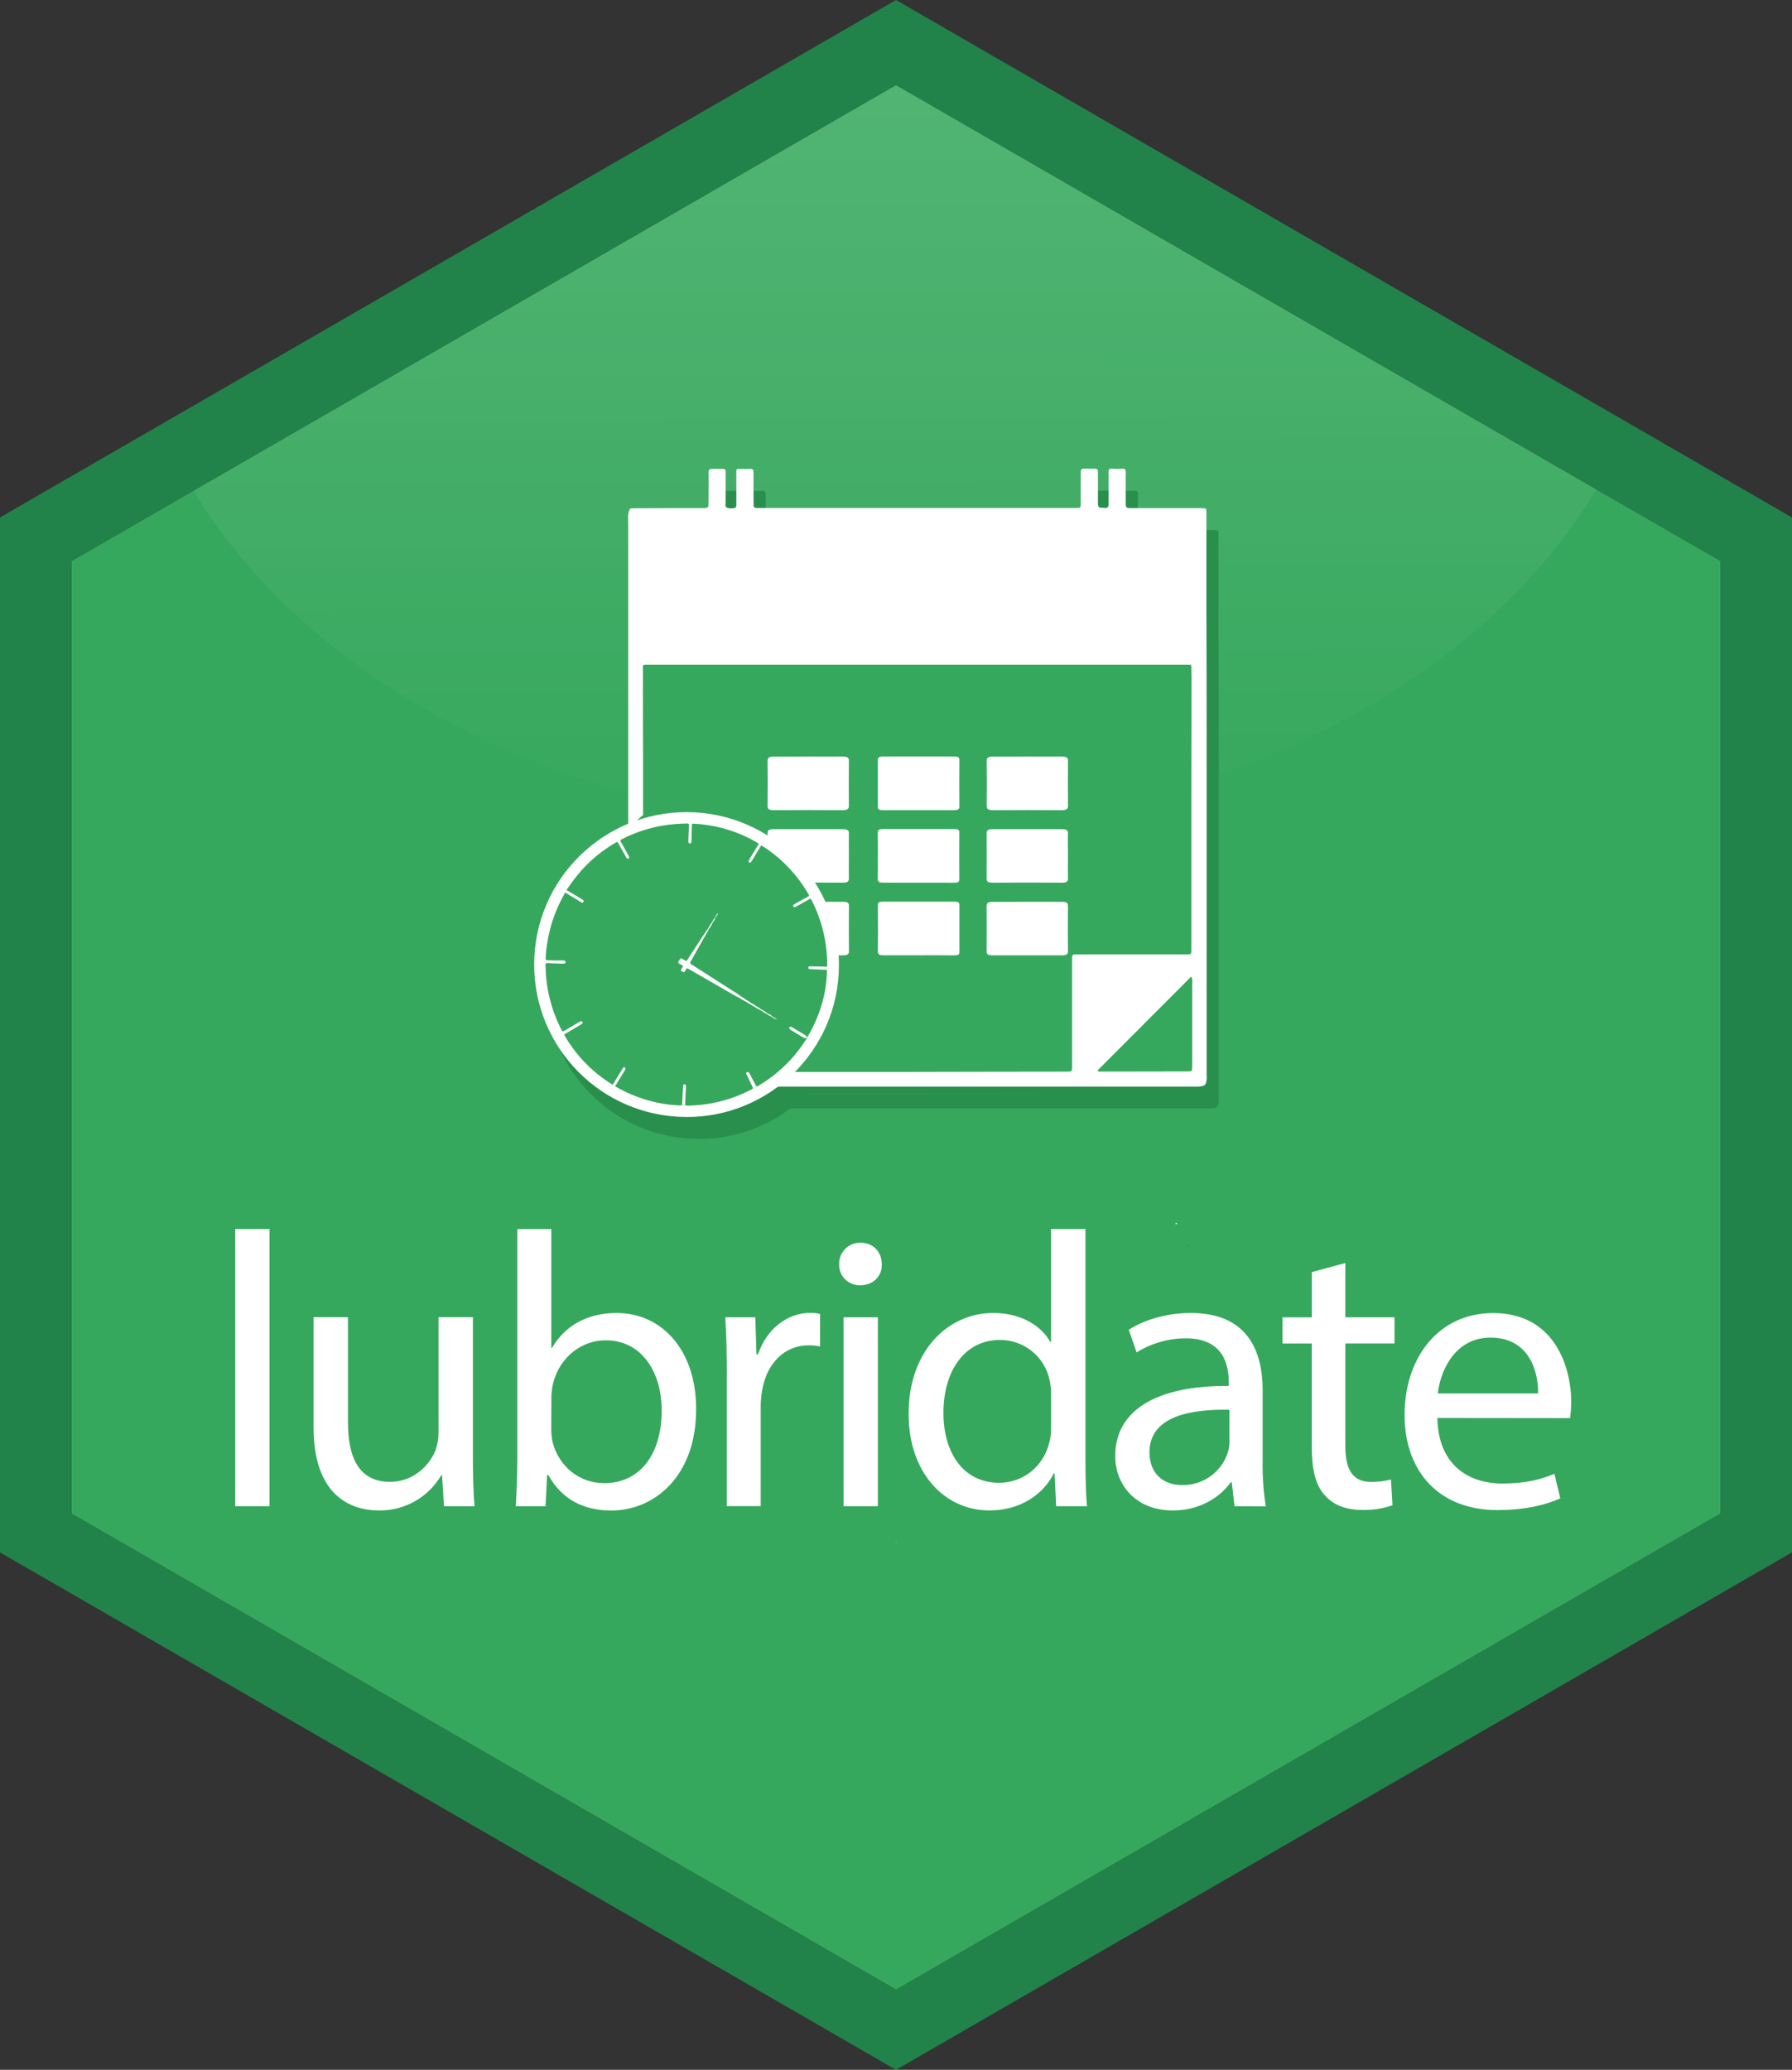 <?xml version="1.0" encoding="utf-8"?>
<!-- Generator: Adobe Illustrator 26.5.0, SVG Export Plug-In . SVG Version: 6.00 Build 0)  -->
<svg version="1.1" id="Layer_1" xmlns="http://www.w3.org/2000/svg" xmlns:xlink="http://www.w3.org/1999/xlink" x="0px" y="0px"
	 viewBox="0 0 2521 2911" style="enable-background:new 0 0 2521 2911;" xml:space="preserve">
<rect x="0" y="0" width="2521" height="2911" fill="#333333" stroke="none"/>
<style type="text/css">
	.st0{fill:#36A85D;}
	.st1{opacity:0.25;fill:url(#SVGID_1_);enable-background:new    ;}
	.st2{fill:#22834A;}
	.st3{fill:#E6B35A;}
	.st4{fill:#FFFFFF;}
	.st5{fill:#298F4D;}
</style>
<g>
	<path class="st0" d="M100.5,2128.7V789.1l172.4-99.5l987.6-570.1l0,0L2250.6,691l170,98v1339.6l-1160,669.7L100.5,2128.7z"/>
	
		<linearGradient id="SVGID_1_" gradientUnits="userSpaceOnUse" x1="1255.853" y1="1275.316" x2="1260.313" y2="-314.891" gradientTransform="matrix(1 0 0 -1 0 852)">
		<stop  offset="0" style="stop-color:#FFFFFF;stop-opacity:0.83"/>
		<stop  offset="0.56" style="stop-color:#FFFFFF;stop-opacity:0.37"/>
		<stop  offset="1" style="stop-color:#FFFFFF;stop-opacity:0"/>
	</linearGradient>
	<path class="st1" d="M1258.5,1164.5c439.9,0,818.4-195.6,987.4-476.1l-985.4-568.9l0,0L272.1,690.1
		C441.5,969.8,819.6,1164.5,1258.5,1164.5z"/>
	<path class="st2" d="M2521,2183.2V727.8l-100.5-58l-953.1-550.3L1260.5,0l-206.9,119.5L100.5,669.7L0,727.8v1455.5l100.5,58
		l965,557.1l195,112.6l195-112.6l964.9-557.1L2521,2183.2z M100.5,2128.7V789.1l172.4-99.5l987.6-570.1l0,0L2250.5,691l170,98
		v1339.6l-1160,669.7L100.5,2128.7z"/>
	<path class="st3" d="M1258.8,2171.3c1-1,2.1-2,3.2-3.1h-0.9C1260.5,2169.3,1259.7,2170.3,1258.8,2171.3z"/>
	<path class="st4" d="M330.9,1728.6h48.3v389.7h-48.3V1728.6z"/>
	<path class="st4" d="M665.3,2045.8c0,27.4,0.5,51.5,2.2,72.5h-42.9l-2.7-43.4h-1.2c-18.2,31.1-51.8,50-87.8,49.4
		c-41.7,0-91.7-23.1-91.7-116.4v-155.4h48.3v147.1c0,50.5,15.4,84.5,59.3,84.5c32.4,0,54.9-22.5,63.7-43.9
		c2.9-7.9,4.4-16.3,4.4-24.7v-163h48.4V2045.8z"/>
	<path class="st4" d="M725.6,2118.3c1.1-18.1,2.2-45,2.2-68.6v-321.1h47.8v166.9h1.1c17.2-29.6,47.8-48.9,90.6-48.9
		c65.9,0,112.5,54.9,112,135.6c0,95-59.8,142.2-119.1,142.2c-38.4,0-69.2-14.8-88.9-50h-1.6l-2.2,43.9H725.6z M775.5,2011.9
		c0.2,5.9,0.9,11.8,2.2,17.6c9.3,33.3,37.3,56.4,72.5,56.4c50.5,0,80.7-41.2,80.7-102.1c0-53.2-27.4-98.8-78.9-98.8
		c-32.9,0-63.7,22.5-73.6,59.3c-1.6,6.5-2.5,13.1-2.7,19.8L775.5,2011.9z"/>
	<path class="st4" d="M1022.5,1935.5c0-31.3-0.5-58.3-2.2-82.9h42.3l1.6,52.1h2.2c12.1-35.7,41.2-58.3,73.6-58.3
		c4.6-0.1,9.2,0.5,13.7,1.6v45.7c-5.4-1.2-10.9-1.7-16.5-1.6c-34,0-58.3,25.8-64.8,62c-1.4,7.4-2.1,15-2.2,22.5v141.6h-47.8V1935.5z
		"/>
	<path class="st4" d="M1240.5,1778c0.5,16.5-11.5,29.6-30.9,29.6c-15.9,0.2-28.9-12.5-29.1-28.3c0-0.4,0-0.9,0-1.3
		c-0.4-16.3,12.4-29.8,28.7-30.2c0.5,0,1,0,1.5,0C1228.9,1747.8,1240.5,1761,1240.5,1778z M1186.7,2118.3v-265.7h48.3v265.7
		L1186.7,2118.3z"/>
	<path class="st4" d="M1527,1728.6v321.1c0,23.6,0.5,50.5,2.2,68.6h-43.4l-2.2-46.1h-1.1c-14.8,29.6-47.2,52.1-90.6,52.1
		c-64.2,0-113.6-54.3-113.6-135c-0.5-88.4,54.3-142.7,119.1-142.7c40.6,0,68.1,19.2,80.1,40.6h1.1v-158.6H1527z M1478.7,1960.8
		c0.1-6.8-0.7-13.7-2.2-20.3c-7.1-32.8-36.2-56.1-69.7-56c-50,0-79.6,43.9-79.6,102.6c0,53.8,26.3,98.3,78.5,98.3
		c32.4,0,62-21.4,70.8-57.6c1.6-6.8,2.3-13.8,2.2-20.9L1478.7,1960.8z"/>
	<path class="st4" d="M1736.7,2118.3l-3.8-33.5h-1.6c-14.8,20.9-43.4,39.5-81.2,39.5c-53.8,0-81.2-37.7-81.2-76.3
		c0-64.2,57.1-99.5,159.7-98.8v-5.5c0-22-6-61.5-60.4-61.5c-24.4,0.1-48.4,6.9-69.2,19.8l-11-31.8c22-14.3,53.8-23.6,87.3-23.6
		c81.2,0,101,55.4,101,108.7v99.5c-0.4,21.3,1.1,42.6,4.4,63.7L1736.7,2118.3z M1729.6,1982.7c-52.7-1.1-112.5,8.2-112.5,59.8
		c0,31.3,20.9,46.1,45.6,46.1c28.8,0.7,54.8-17.3,64.2-44.6c1.7-4.9,2.6-10.1,2.7-15.4V1982.7z"/>
	<path class="st4" d="M1892.6,1776.3v76.3h69.2v36.8h-69.2v143.3c0,32.9,9.3,51.5,36.2,51.5c9.4,0.1,18.9-1.1,28-3.4l2.2,36.2
		c-13.7,4.8-28.3,7-42.8,6.6c-22.5,0-40.6-7.1-52.1-20.3c-13.7-14.3-18.7-37.7-18.7-69.2v-144.6h-41.1v-36.8h41.2v-63.6
		L1892.6,1776.3z"/>
	<path class="st4" d="M2022.1,1994.2c1.1,65.2,42.8,92.2,91.1,92.2c34.6,0,55.4-6,73.6-13.7l8.2,34.6c-17.2,7.7-46.1,16.5-88.4,16.5
		c-81.8,0-130.6-53.8-130.6-133.8c0-80,47.2-143.3,124.6-143.3c86.7,0,109.8,76.3,109.8,125.2c-0.1,7.5-0.6,15-1.6,22.5
		L2022.1,1994.2z M2163.8,1959.7c0.5-30.9-12.6-78.5-67-78.5c-48.9,0-70.3,45-74.1,78.5H2163.8z"/>
	<rect x="913.9" y="884.7" class="st5" width="790.9" height="653.2"/>
	<path class="st5" d="M1672.8,1752.4c-0.5,0-1,0.4-1.4,0.3c-0.5-0.2-0.8-0.8-0.6-1.3c0.1-0.2,0.2-0.4,0.4-0.5c0.4-0.2,0.9-0.2,1.3,0
		C1672.9,1751.2,1672.8,1751.9,1672.8,1752.4z"/>
	<path class="st5" d="M1714.8,1546.8c0-1.1-0.2-2.2-0.2-3.3v-177.7c0-53.8,0-107.5,0-161.2c0-44.9,0-89.7,0-134.5
		c0-57.3-0.1-114.6-0.3-171.9c0-48.6,0-97.3,0-145.9c0-6.6,0-6.7-6.9-6.9c-16.6,0-33.2,0-49.7,0c-17.2,0-34.3,0-51.5,0
		c-3.8,0-5.6-1.3-5.4-5.1c0-1.1,0-2.2,0-3.3c0-13.7-0.3-27.7,0-41.6c0-4.6-1.3-5.7-5.6-5.3c-3.8,0.3-7.6,0.3-11.4,0
		c-8-0.6-7.1,0.9-7.1,6.9c0,14.1,0,28.2,0,42.4c0,3.7-0.4,5.9-5.3,5.8c-9.6-0.3-9.7,0-9.7-9.9c0-1.1,0-2.2,0-3.4c0-11.7,0-23.4,0-35
		c0-6.9,0-6.9-7.3-6.9c-4.1,0-8.1,0-12.2,0c-3.4,0-4.8,1.3-4.7,4.8c0.2,4.9,0,9.8,0,14.7c0,10.3,0,20.6,0,30.9
		c0,3.4-0.9,5.2-4.6,4.7c-1.1,0-2.2,0-3.3,0.2c-50.5,0-101,0-151.6,0h-194.8h-97.8c-8.2,0-8.2,0-8.2-8.6c0-1.1,0-2.2,0-3.3
		c0-12.5-0.2-25,0-37.5c0-4-0.8-6.1-5.5-5.7c-4.9,0.3-9.8,0.3-14.6,0c-3.4-0.2-4.5,1.1-4.1,4.3c0.1,1.4,0.1,2.7,0,4.1
		c0,13.7,0,27.2,0,40.7c0,2.1,0.5,5.1-2,5.7c-3.6,1.2-7.6,1.1-11.2-0.2c-3.1-1.3-1.9-4.8-1.9-7.4c0-13.7,0-27.2,0-40.8
		c0-6.4-0.2-6.4-6.2-6.4c-4.1,0-8.2,0.2-12.2,0c-4.1-0.2-5.7,1-5.6,5.5c0.3,13.7,0,27.2,0,40.8c0,8.7,0,8.9-8.8,8.9
		c-31.8,0-63.6,0-95.4,0.2c-6.7,0-6.6,0-8.3,6.2c-0.6,2.4-0.8,4.8-0.7,7.3c0,6,0.2,11.9,0.2,17.9c0,52.7,0,105.4,0,158.1
		c0,65.5,0,130.9,0,196.4c0,21.8,0,43.5,0,65.2c5.6-5.4,11.2-10.8,16.8-16.3c1.2-1.2,2.6-2.2,4.1-3.1c0-26.6,0-53.1,0-79.6
		c0-40.5-0.4-81-0.2-121.4c0-12.1-2.3-10.7,11-10.7c64.6,0,129.3,0,194,0c52.6,0,105.3,0,158.1,0h233.1h173.3c1.7,0,2,1.5,2,3.4
		c0,4.9,0.3,9.8,0.3,14.7c0,54-0.1,108.1-0.3,162.2c0,56.8,0,113.5,0,170.3c0,16.8,0,33.7,0,50.5c0,6.1-0.2,6.3-6.2,6.4
		c-21.4,0-42.9,0-64.4,0h-90c-7.1,0-7.2,0-7.2,7.1c0,21.2,0,42.4,0,63.6c0,29.1,0,58.1,0,87.2c0,6.9-0.2,6.9-7.2,6.9
		c-80.7,0-157,0.3-237.7,0.4c-52.6,0-105.2,0-157.8,0c-0.8,1.8-1.9,3.4-3.2,4.9c-6.1,6.4-13.3,11.8-21.2,15.8c49.4,0,98.7,0,148.1,0
		c71.2,0,142.4,0,213.5,0h242.1C1712.6,1558.5,1714.2,1557.1,1714.8,1546.8z M1686.5,1537.7l-122.1,0.2c-1.3,0.1-2.6-0.4-3.4-1.4
		l132-132.2c1.4,3.3,1.9,6.9,1.3,10.5c0,38.6,0,77.1,0,115.6C1694.1,1537.7,1694.2,1537.6,1686.5,1537.7z"/>
	<path class="st5" d="M1309,1374.4c-16.2,0-32.4,0-48.5,0c-5.7,0-8.4-0.7-8.4-5c0.3-21.9,0.2-43.8,0-65.7c0-3.4,1.5-4.7,6.9-4.7
		c33.6,0.1,67.2,0.1,100.9,0c5.4,0,6.9,1.3,6.9,4.7c-0.1,22.1-0.1,44.2,0,66.4c0,3.7-2.5,4.5-7.4,4.4
		C1342.6,1374.3,1325.8,1374.4,1309,1374.4z"/>
	<path class="st5" d="M1155.2,1299.1c15.9,0,31.7,0,47.6,0c6.6,0,8.7,1.5,8.6,5.7c-0.2,21.3-0.2,42.6,0,63.9c0,4.3-2.3,5.7-8.7,5.7
		c-32.4-0.1-64.7-0.1-97.1,0c-6.6,0-8.7-1.5-8.6-5.7c0.3-21.3,0.3-42.6,0-63.8c0-4.3,2.3-5.8,8.7-5.7
		C1122.2,1299.3,1138.7,1299.1,1155.2,1299.1z"/>
	<path class="st5" d="M1309.2,1272.3c-16.5,0-33,0-49.5,0c-5.6,0-7.7-1.1-7.7-4.9c0.2-21.9,0.2-43.8,0-65.7c0-3.8,2.2-4.9,7.7-4.8
		c33.3,0,66.6,0,99.9,0c5.1,0,7.2,1,7.1,4.6c-0.2,22.1-0.2,44.3,0,66.4c0,3.4-2.1,4.6-7.2,4.5
		C1342.8,1272.2,1326,1272.3,1309.2,1272.3z"/>
	<path class="st5" d="M1211.3,1234.6c0,10.6-0.2,21.3,0,31.9c0,4.3-2.1,5.8-8.6,5.8c-32.4-0.2-64.7-0.2-97.1,0
		c-6.4,0-8.8-1.4-8.7-5.7c0.2-21.3,0.2-42.6,0-63.8c0-4.3,2.1-5.8,8.6-5.7c32.3,0.1,64.7,0.1,97.1,0c6.4,0,8.9,1.4,8.7,5.7
		C1211.1,1213.3,1211.3,1223.9,1211.3,1234.6z"/>
	<path class="st5" d="M1309.7,1094.8c16.5,0,33,0,49.5,0c5.6,0,7.7,1.1,7.6,4.9c-0.2,21.9-0.2,43.8,0,65.7c0,3.9-2.2,4.9-7.7,4.9
		c-33.3-0.1-66.6-0.1-99.9,0c-5.2,0-7.2-1-7.1-4.6c0.1-22.1,0.1-44.2,0-66.3c0-3.4,2.1-4.6,7.2-4.6
		C1276.1,1094.9,1293.1,1094.8,1309.7,1094.8z"/>
	<path class="st5" d="M1154.8,1094.9c15.9,0,31.7,0.2,47.6,0c7,0,9.1,1.6,9,6.1c-0.2,21.1-0.2,42.2,0,63.3c0,4.6-2.4,6-9.2,6
		c-32-0.2-64-0.2-96.1,0c-6.9,0-9.2-1.5-9.1-6c0.3-21.1,0.3-42.2,0-63.3c0-4.6,2.3-6.1,9.2-6
		C1122.4,1095.2,1138.6,1094.9,1154.8,1094.9L1154.8,1094.9z"/>
	<path class="st5" d="M1463.3,1299.1c15.9,0,31.7,0,47.6,0c6.5,0,8.6,1.5,8.6,5.7c-0.2,21.3-0.2,42.6,0,63.9c0,4.3-2.3,5.7-8.7,5.7
		c-32.3-0.1-64.7-0.1-97.1,0c-6.6,0-8.7-1.5-8.6-5.7c0.2-21.3,0.2-42.6,0-63.8c0-4.3,2.3-5.8,8.7-5.7
		C1430.3,1299.3,1446.9,1299.1,1463.3,1299.1z"/>
	<path class="st5" d="M1519.5,1234.6c0,10.6-0.2,21.3,0,31.9c0,4.3-2.1,5.8-8.6,5.8c-32.3-0.2-64.7-0.2-97.1,0
		c-6.4,0-8.8-1.4-8.7-5.7c0.2-21.3,0.2-42.6,0-63.8c0-4.3,2.1-5.8,8.6-5.7c32.4,0.1,64.7,0.1,97.1,0c6.4,0,8.9,1.4,8.7,5.7
		C1519.2,1213.3,1519.5,1223.9,1519.5,1234.6z"/>
	<path class="st5" d="M1462.9,1094.9c15.9,0,31.7,0.2,47.6,0c7,0,9.1,1.6,9.1,6.1c-0.3,21.1-0.3,42.2,0,63.3c0,4.6-2.4,6-9.2,6
		c-32-0.2-64-0.2-96.1,0c-6.9,0-9.2-1.5-9.1-6c0.3-21.1,0.3-42.2,0-63.3c0-4.6,2.3-6.1,9.2-6
		C1430.6,1095.2,1446.8,1094.9,1462.9,1094.9L1462.9,1094.9z"/>
	
		<ellipse transform="matrix(1 -2.042320e-03 2.042320e-03 1 -2.824 2.007)" class="st5" cx="981.1" cy="1383.9" rx="208.1" ry="208.1"/>
	<polygon class="st5" points="814.5,1282.4 814.4,1282.4 814.4,1282.4 	"/>
	<path class="st5" d="M1197,1399.1c6.4-118.2-84.2-219.2-202.4-225.7c-118.2-6.4-219.3,84.2-225.7,202.4
		c-6.4,118.2,84.2,219.2,202.4,225.7c0.2,0,0.3,0,0.5,0c117.9,6.5,218.7-83.9,225.2-201.7C1197,1399.5,1197,1399.3,1197,1399.1z
		 M1173.5,1442.7c-4.6,15.9-11.2,31.1-19.6,45.3c-0.3,0.6-0.6,1.2-0.9,1.8l0,0h-0.8l0,0c-0.3-1.5-1.3-2.8-2.7-3.4
		c-5.8-3.4-11.5-6.9-17.2-10.3c-0.6-0.4-1.3-0.8-2.1-1.1c-0.9-0.4-1.9,0-2.4,0.9c-0.5,0.7-0.4,1.6,0.2,2.2c0.5,0.5,1,0.9,1.5,1.2
		c5.9,3.6,12,7.2,17.9,10.8c1.4,1,3.2,1,4.6,0l0,0v1.5c-0.5,0.3-0.9,0.9-0.9,1.5l0,0c-5.3,8-11,15.8-17.2,23.2
		c-14.1,16.3-30.7,30.3-49.3,41.3c-0.4,0.3-0.9,0.5-1.4,0.8c-1.3,0.9-2.1,0.5-2.7-0.9c-2.4-4.6-4.8-9.1-7.2-13.7
		c-0.7-1.3-1.3-2.6-2.1-3.8c-0.7-1.2-2-2-3.4-1.1c-1.5,0.9-0.9,2-0.4,3.2c2.4,5,5,9.9,7.3,15c2.3,5,3.4,4.2-2.7,7.3
		c-22.3,11.3-46.6,18.3-71.5,20.6c-5.1,0.5-10.3,0.7-15.4,0.9c-4.2,0-4.2,0-4-4l1.1-21.8c0-3.2-0.5-4.5-2-4.3
		c-2.4,0.4-2,2.5-2.1,4.1c-0.4,7.5-0.8,15-1.2,22.6c-0.2,3.2-0.3,3.2-3.4,3.1c-22.3-0.9-44.2-5.7-64.8-14.1
		c-9.1-3.6-17.9-8-26.3-12.9c0.4-0.4,0.7-0.9,1-1.4l12.6-20.6c1.4-2.3,1.4-3.8,0-4.4c-2.1-0.8-2.7,1-3.4,2.3
		c-3.4,5.6-9,14.6-12.4,20.3c-0.4,0.6-0.7,1.2-0.9,1.8c-7.3-4.5-14.3-9.4-21-14.7c-18.5-14.8-34.1-32.9-46.1-53.4
		c-1.5-2.6-1.5-2.6,1.1-4.2l19.8-11.7c0.9-0.5,1.8-1.1,2.7-1.7c0.9-0.5,1.2-1.6,0.7-2.5c-0.1-0.1-0.1-0.2-0.2-0.3
		c-0.6-0.9-1.9-1.2-2.8-0.7l-2.7,1.6c-6.2,3.7-12.5,7.4-18.8,11.1c-3.4,2-3.4,2-5.2-1.4c-5.3-10.4-9.7-21.1-13.1-32.2
		c-4.4-14.1-7.2-28.7-8.4-43.4c-0.4-5.1-0.4-10.3-0.7-15.4c0-2,1-2.4,2.7-2.3l19.4,0.8h2.8c2.5,0,3.7-0.8,3.4-2.2
		c-0.2-2.1-2-2.2-3.4-2.3c-1.8-0.1-3.7-0.1-5.5,0c-5.5,0.2-10.8-0.2-16.3-0.4c-2.8,0-2.8-0.2-2.8-3c0.2-6.9,0.9-13.8,2.1-20.6
		c2-13.6,5.5-26.9,10.3-39.8c3.8-10.1,8.4-19.9,13.7-29.3c0.2-0.5,0.4-0.9,0.6-1.4c0.3-0.3,0.5-0.6,0.6-1l3.8,2.2l17.9,10.9
		c1.3,0.8,3,2,4.1,0c1.1-2-0.7-2.8-2-3.6c-5.8-3.4-11.7-7.1-17.6-10.6l-4.2-2.3v-0.2c0.4-0.5,0.3-1.3,1-1.5
		c5.7-8.4,11.8-16.5,18.4-24.3c14.2-16.2,31-30,49.7-40.8c2.3-1.4,2.4-1.3,3.8,1.1c3.4,6.2,6.9,12.4,10.5,18.6
		c0.8,1.4,1.4,3.4,3.7,2.7c1.4-0.5,1.3-2.1-0.2-4.8c-3.4-6.1-6.9-12.2-10.3-18.4c-1.4-2.6-1.4-2.7,1.3-4.1
		c23.2-11.9,48.5-19.1,74.5-21.2c5.7-0.5,11.3-0.6,17.2-0.8c2.4,0,2.6,0.2,2.6,2.8c-0.2,6.9-0.5,13.4-0.8,20.2
		c-0.2,1.1-0.1,2.3,0.2,3.4c0.3,1,0.8,1.7,1.9,1.7c1,0,1.8-0.7,2-1.6c0.2-1,0.3-2.1,0.3-3.1c0.2-6.6,0.3-13.2,0.5-19.8
		c0-3.4,0.2-3.4,3.7-3.3c25.8,1.4,51,7.9,74.3,19.1c5.7,2.7,11,5.8,16.3,9l-0.2,0.3l-2.8,4.7c-3.4,5.6-6.9,11.2-10.3,16.8
		c-0.7,0.8-1.1,1.8-1.2,2.9c-0.1,1.1,0.8,2,1.8,2c0,0,0.1,0,0.1,0c1.2,0,1.8-1,2.3-1.9c3.7-6,9.8-16.1,13.5-22.2
		c0.1-0.1,0.2-0.3,0.2-0.4c23.8,14.8,44.1,34.6,59.6,57.9c2.2,3.4,4.3,6.7,6.3,10.1s1.7,3.1-1.2,4.7l-16.3,9.1c-1,0.6-2,1.2-3,1.9
		c-0.8,0.6-1,1.7-0.4,2.5c0,0,0,0,0,0c0.4,0.9,1.5,1.2,2.4,0.8c0.7-0.3,1.4-0.6,2.1-1l16.2-9.1c4.3-2.3,3.4-2.8,5.9,1.9
		c13.3,26.5,20.5,55.7,21.1,85.4c0,8.1,0.7,6.6-6.3,6.4l-16.6-0.3c-0.7-0.1-1.3-0.1-2,0c-1,0.2-1.7,1-1.6,2
		c-0.1,0.9,0.6,1.8,1.6,1.8c0,0,0.1,0,0.1,0c1.1,0,2.1,0,3.2,0.2l18.2,0.8c3.2,0,3.3,0.2,3.1,3.4
		C1180,1413.1,1177.6,1428.2,1173.5,1442.7L1173.5,1442.7z"/>
	<path class="st5" d="M1103.6,1460.2c-2.2-1.8-4.8-3.3-7.4-4.4l0,0c-2.4-2.1-5-3.8-7.9-5.1c-2.6-2-5.4-3.8-8.3-5.3l0,0
		c-0.4,0-0.6-0.5-0.9-0.7l0,0c-0.3-0.5-0.9-0.9-1.5-0.9l0,0c-0.3-0.6-0.9-0.9-1.5-0.9c-1-0.6-2.1-1.2-3.1-1.8
		c-0.1-0.4-0.4-0.7-0.8-0.8l0,0c-0.3-0.6-0.9-0.9-1.5-0.9c-0.3-0.6-0.9-0.9-1.5-0.9c-0.3-0.6-0.9-0.9-1.5-0.9
		c-0.3-0.6-0.9-0.9-1.5-0.9c-0.1-0.4-0.4-0.7-0.8-0.7l0,0c-0.3-0.6-0.8-1-1.5-1c-0.3-0.6-0.9-0.9-1.5-0.9c-0.1-0.4-0.4-0.6-0.8-0.7
		l0.8,0.7l0,0c-0.3,0-0.5-0.4-0.8-0.7l0,0c-0.3-0.5-0.9-0.9-1.5-0.9l0,0c-4-3-8.2-5.8-12.5-8.3c-16.7-10.8-33.6-21.5-50.3-32.2
		c-2.6-1.6-5.1-3.4-7.7-4.9c-1.2-0.5-1.9-1.9-1.4-3.2c0.1-0.3,0.3-0.5,0.5-0.7c0.3-0.5,0.7-1.1,1-1.7l19.2-34.1l0,0
		c0.6-0.3,0.9-0.9,0.8-1.5l0,0c0.1-0.2,0.2-0.4,0.2-0.6c0.4-0.2,0.7-0.5,0.7-1l0,0c0.1-0.1,0.2-0.3,0.2-0.5c0.4-0.2,0.7-0.6,0.7-1
		l0,0c0.5-0.3,0.9-0.9,0.9-1.5l0,0c0.6-0.3,0.9-0.9,0.8-1.5l0,0c0.1-0.2,0.2-0.4,0.2-0.6c2.6-3.7,4.9-7.6,6.9-11.7
		c1.5-1.8,2.6-3.9,3.4-6.1l0,0c0.7-0.9,1.3-1.8,1.8-2.7c0.5-1,1.6-1.8,1.5-3.7c-1.6,1.5-2.8,3.5-3.4,5.7l0,0
		c-1.8,1.8-3.2,3.9-4.2,6.2l0,0c-2.7,3.6-5,7.4-7.1,11.4l0,0c-0.4,0.1-0.6,0.4-0.7,0.8l0.7-0.8l0,0c0,0.3-0.5,0.5-0.7,0.8l0,0
		c-0.6,0.2-1,0.8-1,1.4c-0.6,0.3-0.9,0.9-0.9,1.5c-0.4,0.1-0.6,0.4-0.6,0.8l0.6-0.8l0,0l-0.6,0.8c-0.2,0.2-0.3,0.4-0.3,0.6
		c-0.4,0.2-0.6,0.5-0.7,0.9l0,0c-0.8,1.1-1.6,2.1-2.4,3.2c-7,10.8-14,21.7-21.1,32.5c-1.9,3-2,2.9-5,0.9l-2-1.2
		c-2.8-1.6-2.8-1.6-4.5,1c-2.7,4.3-2.7,4.3,1.6,6.7c0.4,0.3,0.9,0.5,1.4,0.7c2.2,1.2,2.3,1.4,1,3.6c-0.3,0.6-0.7,1.1-1.1,1.6
		c-1.7,2.5-1.7,2.5,1,4c2.7,1.5,2.5,1.5,4.1-1.2c0.4-0.5,0.7-1.1,1-1.7c0.8-1.7,1.8-2,3.4-1c2.4,1.5,4.8,2.8,7.2,4.2
		c14.3,8.2,28.5,16.4,42.8,24.6c7.7,4.4,15.1,9.1,23.1,12.9c0.4,0.2,0.7,0.4,1,0.7c0.1,0.2,0.3,0.2,0.5,0.2c0.2,0.4,0.6,0.7,1,0.7
		l0,0c0.3,0.6,0.9,0.9,1.5,0.9l0,0c0.6,0.7,1.4,1.1,2.3,1c0.1,0.4,0.4,0.6,0.8,0.6l-0.8-0.7l0,0c0.3,0.2,0.5,0.4,0.8,0.7
		c0.1,0.2,0.3,0.2,0.5,0.2c0.2,0.4,0.6,0.7,1,0.7l0,0c0.1,0.1,0.3,0.2,0.5,0.2c0.2,0.4,0.6,0.7,1.1,0.8l0,0c0.3,0.6,0.9,0.9,1.5,0.9
		c0.3,0.6,0.9,0.9,1.5,0.8l0,0c0.1,0.1,0.3,0.2,0.5,0.2c0.2,0.4,0.6,0.6,1,0.7l0,0c0.1,0.2,0.3,0.2,0.5,0.2c0.2,0.4,0.6,0.7,1.1,0.7
		l0,0c0.3,0.6,0.9,0.9,1.5,0.9l0,0c0.3,0.6,0.9,0.9,1.5,0.9l0,0c2.9,2,6,3.8,9.2,5.3l6.9,4.3c3,2,6.1,3.8,9.3,5.2
		c2,1.9,4.6,3.1,7.4,3.4l-7.4-4.3L1103.6,1460.2z"/>
	<path class="st5" d="M1058.7,1434.9c0.2,0.4,0.5,0.7,1,0.7L1058.7,1434.9z"/>
	<path class="st5" d="M1079.9,1445.4c-0.1-0.4-0.4-0.7-0.9-0.7L1079.9,1445.4z"/>
	<rect x="896.7" y="853.8" class="st0" width="790.9" height="653.2"/>
	<path class="st4" d="M1655.7,1721.5c-0.5,0-1,0.4-1.4,0.3c-0.5-0.2-0.8-0.8-0.6-1.3c0.1-0.2,0.2-0.4,0.4-0.5c0.4-0.2,0.9-0.2,1.3,0
		C1655.7,1720.4,1655.6,1721,1655.7,1721.5z"/>
	<path class="st4" d="M1697.7,1515.9c0-1.1-0.2-2.2-0.2-3.3V1335c0-53.8,0-107.5,0-161.2c0-44.9,0-89.7,0-134.5
		c0-57.3-0.1-114.6-0.3-171.9c0-48.6,0-97.3,0-145.9c0-6.6,0-6.7-6.9-6.9c-16.6,0-33.2,0-49.7,0c-17.2,0-34.3,0-51.5,0
		c-3.8,0-5.6-1.3-5.4-5.1c0-1.1,0-2.2,0-3.3c0-13.7-0.3-27.7,0-41.6c0-4.6-1.3-5.7-5.6-5.3c-3.8,0.3-7.6,0.3-11.4,0
		c-8-0.6-7.1,0.9-7.1,6.9c0,14.1,0,28.2,0,42.4c0,3.7-0.4,5.9-5.3,5.8c-9.6-0.3-9.7,0-9.7-9.9c0-1.1,0-2.2,0-3.4c0-11.7,0-23.4,0-35
		c0-6.9,0-6.9-7.3-6.9c-4.1,0-8.1,0-12.2,0c-3.4,0-4.8,1.3-4.7,4.8c0.2,4.9,0,9.8,0,14.7c0,10.3,0,20.6,0,30.9
		c0,3.4-0.9,5.2-4.6,4.7c-1.1,0-2.2,0-3.3,0.2c-50.5,0-101,0-151.6,0h-194.8h-97.8c-8.2,0-8.2,0-8.2-8.6c0-1.1,0-2.2,0-3.3
		c0-12.5-0.2-25,0-37.5c0-4-0.8-6.1-5.5-5.7c-4.9,0.3-9.8,0.3-14.6,0c-3.4-0.2-4.5,1.1-4.1,4.3c0.1,1.4,0.1,2.7,0,4.1
		c0,13.7,0,27.2,0,40.7c0,2.1,0.5,5.1-2,5.7c-3.6,1.2-7.6,1.1-11.2-0.2c-3.1-1.3-1.9-4.8-1.9-7.4c0-13.7,0-27.2,0-40.8
		c0-6.4-0.2-6.4-6.2-6.4c-4.1,0-8.2,0.2-12.2,0c-4.1-0.2-5.7,1-5.6,5.5c0.3,13.7,0,27.2,0,40.8c0,8.7,0,8.9-8.8,8.9
		c-31.8,0-63.6,0-95.4,0.2c-6.7,0-6.6,0-8.3,6.2c-0.6,2.4-0.8,4.8-0.7,7.3c0,6,0.2,11.9,0.2,17.9c0,52.7,0,105.4,0,158.1
		c0,65.5,0,130.9,0,196.4c0,21.8,0,43.5,0,65.2c5.6-5.4,11.2-10.8,16.8-16.3c1.2-1.2,2.6-2.2,4.1-3.1c0-26.6,0-53.1,0-79.6
		c0-40.5-0.4-81-0.2-121.4c0-12.1-2.3-10.7,11-10.7c64.6,0,129.3,0,194,0c52.6,0,105.3,0,158.1,0h233.1H1674c1.7,0,2,1.5,2,3.4
		c0,4.9,0.3,9.8,0.3,14.7c0,54-0.1,108.1-0.3,162.2c0,56.8,0,113.5,0,170.3c0,16.8,0,33.7,0,50.5c0,6.1-0.2,6.3-6.2,6.4
		c-21.4,0-42.9,0-64.4,0h-90c-7.1,0-7.2,0-7.2,7.1c0,21.2,0,42.4,0,63.6c0,29.1,0,58.1,0,87.2c0,6.9-0.2,6.9-7.2,6.9
		c-80.7,0-157,0.3-237.7,0.4c-52.6,0-105.2,0-157.8,0c-0.8,1.8-1.9,3.4-3.2,4.9c-6.1,6.4-13.3,11.8-21.2,15.8c49.4,0,98.7,0,148.1,0
		c71.2,0,142.4,0,213.5,0H1685C1695.4,1527.7,1697,1526.2,1697.7,1515.9z M1669.4,1506.8l-122.1,0.2c-1.3,0.1-2.6-0.4-3.4-1.4
		l132-132.2c1.4,3.3,1.9,6.9,1.3,10.5c0,38.6,0,77.1,0,115.6C1677,1506.8,1677,1506.8,1669.4,1506.8z"/>
	<path class="st4" d="M1291.9,1343.5c-16.2,0-32.4,0-48.5,0c-5.7,0-8.4-0.7-8.4-5c0.3-21.9,0.2-43.8,0-65.7c0-3.4,1.5-4.7,6.9-4.7
		c33.6,0.1,67.2,0.1,100.9,0c5.4,0,6.9,1.3,6.9,4.7c-0.1,22.1-0.1,44.2,0,66.4c0,3.7-2.5,4.5-7.4,4.4
		C1325.5,1343.4,1308.7,1343.5,1291.9,1343.5z"/>
	<path class="st4" d="M1138.1,1268.3c15.9,0,31.7,0,47.6,0c6.6,0,8.7,1.5,8.6,5.7c-0.2,21.3-0.2,42.6,0,63.9c0,4.3-2.3,5.7-8.7,5.7
		c-32.4-0.1-64.7-0.1-97.1,0c-6.6,0-8.7-1.5-8.6-5.7c0.3-21.3,0.3-42.6,0-63.8c0-4.3,2.3-5.8,8.7-5.7
		C1105.1,1268.4,1121.6,1268.3,1138.1,1268.3z"/>
	<path class="st4" d="M1292.1,1241.4c-16.5,0-33,0-49.5,0c-5.6,0-7.7-1.1-7.7-4.9c0.2-21.9,0.2-43.8,0-65.7c0-3.8,2.2-4.9,7.7-4.8
		c33.3,0,66.6,0,99.9,0c5.1,0,7.2,1,7.1,4.6c-0.2,22.1-0.2,44.3,0,66.4c0,3.4-2.1,4.6-7.2,4.5
		C1325.7,1241.3,1308.9,1241.4,1292.1,1241.4z"/>
	<path class="st4" d="M1194.2,1203.7c0,10.6-0.2,21.3,0,31.9c0,4.3-2.1,5.8-8.6,5.8c-32.4-0.2-64.7-0.2-97.1,0
		c-6.4,0-8.8-1.4-8.7-5.7c0.2-21.3,0.2-42.6,0-63.8c0-4.3,2.1-5.8,8.6-5.7c32.3,0.1,64.7,0.1,97.1,0c6.4,0,8.9,1.4,8.7,5.7
		C1194,1182.4,1194.2,1193,1194.2,1203.7z"/>
	<path class="st4" d="M1292.6,1063.9c16.5,0,33,0,49.5,0c5.6,0,7.7,1.1,7.6,4.9c-0.2,21.9-0.2,43.8,0,65.7c0,3.9-2.2,4.9-7.7,4.9
		c-33.3-0.1-66.6-0.1-99.9,0c-5.2,0-7.2-1-7.1-4.6c0.1-22.1,0.1-44.2,0-66.3c0-3.4,2.1-4.6,7.2-4.6
		C1259,1064,1275.9,1063.9,1292.6,1063.9z"/>
	<path class="st4" d="M1137.6,1064c15.9,0,31.7,0.2,47.6,0c7,0,9.1,1.6,9,6.1c-0.2,21.1-0.2,42.2,0,63.3c0,4.6-2.4,6-9.2,6
		c-32-0.2-64-0.2-96.1,0c-6.9,0-9.2-1.5-9.1-6c0.3-21.1,0.3-42.2,0-63.3c0-4.6,2.3-6.1,9.2-6
		C1105.3,1064.3,1121.5,1064.1,1137.6,1064L1137.6,1064z"/>
	<path class="st4" d="M1446.2,1268.3c15.9,0,31.7,0,47.6,0c6.5,0,8.6,1.5,8.6,5.7c-0.2,21.3-0.2,42.6,0,63.9c0,4.3-2.3,5.7-8.7,5.7
		c-32.3-0.1-64.7-0.1-97.1,0c-6.6,0-8.7-1.5-8.6-5.7c0.2-21.3,0.2-42.6,0-63.8c0-4.3,2.3-5.8,8.7-5.7
		C1413.2,1268.4,1429.7,1268.3,1446.2,1268.3z"/>
	<path class="st4" d="M1502.4,1203.7c0,10.6-0.2,21.3,0,31.9c0,4.3-2.1,5.8-8.6,5.8c-32.3-0.2-64.7-0.2-97.1,0
		c-6.4,0-8.8-1.4-8.7-5.7c0.2-21.3,0.2-42.6,0-63.8c0-4.3,2.1-5.8,8.6-5.7c32.4,0.1,64.7,0.1,97.1,0c6.4,0,8.9,1.4,8.7,5.7
		C1502.1,1182.4,1502.4,1193,1502.4,1203.7z"/>
	<path class="st4" d="M1445.8,1064c15.9,0,31.7,0.2,47.6,0c7,0,9.1,1.6,9.1,6.1c-0.3,21.1-0.3,42.2,0,63.3c0,4.6-2.4,6-9.2,6
		c-32-0.2-64-0.2-96.1,0c-6.9,0-9.2-1.5-9.1-6c0.3-21.1,0.3-42.2,0-63.3c0-4.6,2.3-6.1,9.2-6
		C1413.4,1064.3,1429.6,1064.1,1445.8,1064L1445.8,1064z"/>
	
		<ellipse transform="matrix(1 -2.042320e-03 2.042320e-03 1 -2.761 1.972)" class="st0" cx="964" cy="1353" rx="208.1" ry="208.1"/>
	<polygon class="st4" points="797.3,1251.5 797.3,1251.6 797.2,1251.6 	"/>
	<path class="st4" d="M1179.9,1368.2c6.4-118.2-84.2-219.2-202.4-225.7c-118.2-6.4-219.3,84.2-225.7,202.4
		c-6.4,118.2,84.2,219.2,202.4,225.7c0.2,0,0.3,0,0.5,0c117.9,6.5,218.7-83.9,225.2-201.7
		C1179.9,1368.7,1179.9,1368.4,1179.9,1368.2z M1156.3,1411.8c-4.6,15.9-11.2,31.1-19.6,45.3c-0.3,0.6-0.6,1.2-0.9,1.8l0,0h-0.8l0,0
		c-0.3-1.5-1.3-2.8-2.7-3.4c-5.8-3.4-11.5-6.9-17.2-10.3c-0.6-0.4-1.3-0.8-2.1-1.1c-0.9-0.4-1.9,0-2.4,0.9c-0.5,0.7-0.4,1.6,0.2,2.2
		c0.5,0.5,1,0.9,1.5,1.2c5.9,3.6,12,7.2,17.9,10.8c1.4,1,3.2,1,4.6,0l0,0v1.5c-0.5,0.3-0.9,0.9-0.9,1.5l0,0
		c-5.3,8-11,15.8-17.2,23.2c-14.1,16.3-30.7,30.3-49.3,41.3c-0.4,0.3-0.9,0.5-1.4,0.8c-1.3,0.9-2.1,0.5-2.7-0.9
		c-2.4-4.6-4.8-9.1-7.2-13.7c-0.7-1.3-1.3-2.6-2.1-3.8s-2-2-3.4-1.1c-1.5,0.9-0.9,2-0.4,3.2c2.4,5,5,9.9,7.3,15s3.4,4.2-2.7,7.3
		c-22.3,11.3-46.6,18.3-71.5,20.6c-5.1,0.5-10.3,0.7-15.4,0.9c-4.2,0-4.2,0-4-4l1.1-21.8c0-3.2-0.5-4.5-2-4.3
		c-2.4,0.4-2,2.5-2.1,4.1c-0.4,7.5-0.8,15-1.2,22.6c-0.2,3.2-0.3,3.2-3.4,3.1c-22.3-0.9-44.2-5.7-64.8-14.1
		c-9.1-3.6-17.9-8-26.3-12.9c0.4-0.4,0.7-0.9,1-1.4l12.6-20.6c1.4-2.3,1.4-3.8,0-4.4c-2.1-0.8-2.7,1-3.4,2.3
		c-3.4,5.6-9,14.6-12.4,20.3c-0.4,0.6-0.7,1.2-0.9,1.8c-7.3-4.5-14.3-9.4-21-14.7c-18.5-14.8-34.1-32.9-46.1-53.4
		c-1.5-2.6-1.5-2.6,1.1-4.2l19.8-11.7c0.9-0.5,1.8-1.1,2.7-1.7c0.9-0.5,1.2-1.6,0.7-2.5c-0.1-0.1-0.1-0.2-0.2-0.3
		c-0.6-0.9-1.9-1.2-2.8-0.7l-2.7,1.6c-6.2,3.7-12.5,7.4-18.8,11.1c-3.4,2-3.4,2-5.2-1.4c-5.3-10.4-9.7-21.1-13.1-32.2
		c-4.4-14.1-7.2-28.7-8.4-43.4c-0.4-5.1-0.4-10.3-0.7-15.4c0-2,1-2.4,2.7-2.3l19.4,0.8h2.8c2.5,0,3.7-0.8,3.4-2.2
		c-0.2-2.1-2-2.2-3.4-2.3c-1.8-0.1-3.7-0.1-5.5,0c-5.5,0.2-10.8-0.2-16.3-0.4c-2.8,0-2.8-0.2-2.8-3c0.2-6.9,0.9-13.8,2.1-20.6
		c2-13.6,5.5-26.9,10.3-39.8c3.8-10.1,8.4-19.9,13.7-29.3c0.2-0.5,0.4-0.9,0.6-1.4c0.3-0.3,0.5-0.6,0.6-1l3.8,2.2l17.9,10.9
		c1.3,0.8,3,2,4.1,0c1.1-2-0.7-2.8-2-3.6c-5.8-3.4-11.7-7.1-17.6-10.6l-4.2-2.3v-0.2c0.4-0.5,0.3-1.3,1-1.5
		c5.7-8.4,11.8-16.5,18.4-24.3c14.2-16.2,31-30,49.7-40.8c2.3-1.4,2.4-1.3,3.8,1.1c3.4,6.2,6.9,12.4,10.5,18.6
		c0.8,1.4,1.4,3.4,3.7,2.7c1.4-0.5,1.3-2.1-0.2-4.8c-3.4-6.1-6.9-12.2-10.3-18.4c-1.4-2.6-1.4-2.7,1.3-4.1
		c23.2-11.9,48.5-19.1,74.5-21.2c5.7-0.5,11.3-0.6,17.2-0.8c2.4,0,2.6,0.2,2.6,2.8c-0.2,6.9-0.5,13.4-0.8,20.2
		c-0.2,1.1-0.1,2.3,0.2,3.4c0.3,1,0.8,1.7,1.9,1.7c1,0,1.8-0.7,2-1.6c0.2-1,0.3-2.1,0.3-3.1c0.2-6.6,0.3-13.2,0.5-19.8
		c0-3.4,0.2-3.4,3.7-3.3c25.8,1.4,51,7.9,74.3,19.1c5.7,2.7,11,5.8,16.3,9l-0.2,0.3l-2.8,4.7c-3.4,5.6-6.9,11.2-10.3,16.8
		c-0.7,0.8-1.1,1.8-1.2,2.9c-0.1,1.1,0.8,2,1.8,2c0,0,0.1,0,0.1,0c1.2,0,1.8-1,2.3-1.9c3.7-6,9.8-16.1,13.5-22.2
		c0.1-0.1,0.2-0.3,0.2-0.4c23.8,14.8,44.1,34.6,59.6,57.9c2.2,3.4,4.3,6.7,6.3,10.1s1.7,3.1-1.2,4.7l-16.3,9.1c-1,0.6-2,1.2-3,1.9
		c-0.8,0.6-1,1.7-0.4,2.5c0,0,0,0,0,0c0.4,0.9,1.5,1.2,2.4,0.8c0.7-0.3,1.4-0.6,2.1-1l16.2-9.1c4.3-2.3,3.4-2.8,5.9,1.9
		c13.3,26.5,20.5,55.7,21.1,85.4c0,8.1,0.7,6.6-6.3,6.4l-16.6-0.3c-0.7-0.1-1.3-0.1-2,0c-1,0.2-1.7,1-1.6,2
		c-0.1,0.9,0.6,1.8,1.6,1.8c0,0,0.1,0,0.1,0c1.1,0,2.1,0,3.2,0.2l18.2,0.8c3.2,0,3.3,0.2,3.1,3.4
		C1162.8,1382.3,1160.5,1397.3,1156.3,1411.8L1156.3,1411.8z"/>
	<path class="st4" d="M1086.5,1429.3c-2.2-1.8-4.8-3.3-7.4-4.4l0,0c-2.4-2.1-5-3.8-7.9-5.1c-2.6-2-5.4-3.8-8.3-5.3l0,0
		c-0.4,0-0.6-0.5-0.9-0.7l0,0c-0.3-0.5-0.9-0.9-1.5-0.9l0,0c-0.3-0.6-0.9-0.9-1.5-0.9c-1-0.6-2.1-1.2-3.1-1.8
		c-0.1-0.4-0.4-0.7-0.8-0.8l0,0c-0.3-0.6-0.9-0.9-1.5-0.9c-0.3-0.6-0.9-0.9-1.5-0.9c-0.3-0.6-0.9-0.9-1.5-0.9
		c-0.3-0.6-0.9-0.9-1.5-0.9c-0.1-0.4-0.4-0.7-0.8-0.7l0,0c-0.3-0.6-0.8-1-1.5-1c-0.3-0.6-0.9-0.9-1.5-0.9c-0.1-0.4-0.4-0.6-0.8-0.7
		l0.8,0.7l0,0c-0.3,0-0.5-0.4-0.8-0.7l0,0c-0.3-0.5-0.9-0.9-1.5-0.9l0,0c-4-3-8.2-5.8-12.5-8.3c-16.7-10.8-33.6-21.5-50.3-32.2
		c-2.6-1.6-5.1-3.4-7.7-4.9c-1.2-0.5-1.9-1.9-1.4-3.2c0.1-0.3,0.3-0.5,0.5-0.7c0.3-0.5,0.7-1.1,1-1.7l19.2-34.1l0,0
		c0.6-0.3,0.9-0.9,0.8-1.5l0,0c0.1-0.2,0.2-0.4,0.2-0.6c0.4-0.2,0.7-0.5,0.7-1l0,0c0.1-0.1,0.2-0.3,0.2-0.5c0.4-0.2,0.7-0.6,0.7-1
		l0,0c0.5-0.3,0.9-0.9,0.9-1.5l0,0c0.6-0.3,0.9-0.9,0.8-1.5l0,0c0.1-0.2,0.2-0.4,0.2-0.6c2.6-3.7,4.9-7.6,6.9-11.7
		c1.5-1.8,2.6-3.9,3.4-6.1l0,0c0.7-0.9,1.3-1.8,1.8-2.7c0.5-1,1.6-1.8,1.5-3.7c-1.6,1.5-2.8,3.5-3.4,5.7l0,0
		c-1.8,1.8-3.2,3.9-4.2,6.2l0,0c-2.7,3.6-5,7.4-7.1,11.4l0,0c-0.4,0.1-0.6,0.4-0.7,0.8l0.7-0.8l0,0c0,0.3-0.5,0.5-0.7,0.8l0,0
		c-0.6,0.2-1,0.8-1,1.4c-0.6,0.3-0.9,0.9-0.9,1.5c-0.4,0.1-0.6,0.4-0.6,0.8l0.6-0.8l0,0l-0.6,0.8c-0.2,0.2-0.3,0.4-0.3,0.6
		c-0.4,0.2-0.6,0.5-0.7,0.9l0,0c-0.8,1.1-1.6,2.1-2.4,3.2c-7,10.8-14,21.7-21.1,32.5c-1.9,3-2,2.9-5,0.9l-2-1.2
		c-2.8-1.6-2.8-1.6-4.5,1c-2.7,4.3-2.7,4.3,1.6,6.7c0.4,0.3,0.9,0.5,1.4,0.7c2.2,1.2,2.3,1.4,1,3.6c-0.3,0.6-0.7,1.1-1.1,1.6
		c-1.7,2.5-1.7,2.5,1,4c2.7,1.5,2.5,1.5,4.1-1.2c0.4-0.5,0.7-1.1,1-1.7c0.8-1.7,1.8-2,3.4-1c2.4,1.5,4.8,2.8,7.2,4.2
		c14.3,8.2,28.5,16.4,42.8,24.6c7.7,4.4,15.1,9.1,23.1,12.9c0.4,0.2,0.7,0.4,1,0.7c0.1,0.2,0.3,0.2,0.5,0.2c0.2,0.4,0.6,0.7,1,0.7
		l0,0c0.3,0.6,0.9,0.9,1.5,0.9l0,0c0.6,0.7,1.4,1.1,2.3,1c0.1,0.4,0.4,0.6,0.8,0.6l-0.8-0.7l0,0c0.3,0.2,0.5,0.4,0.8,0.7
		c0.1,0.2,0.3,0.2,0.5,0.2c0.2,0.4,0.6,0.7,1,0.7l0,0c0.1,0.1,0.3,0.2,0.5,0.2c0.2,0.4,0.6,0.7,1.1,0.8l0,0c0.3,0.6,0.9,0.9,1.5,0.9
		c0.3,0.6,0.9,0.9,1.5,0.8l0,0c0.1,0.1,0.3,0.2,0.5,0.2c0.2,0.4,0.6,0.6,1,0.7l0,0c0.1,0.2,0.3,0.2,0.5,0.2c0.2,0.4,0.6,0.7,1.1,0.7
		l0,0c0.3,0.6,0.9,0.9,1.5,0.9l0,0c0.3,0.6,0.9,0.9,1.5,0.9l0,0c2.9,2,6,3.8,9.2,5.3l6.9,4.3c3,2,6.1,3.8,9.3,5.2
		c2,1.9,4.6,3.1,7.4,3.4l-7.4-4.3L1086.5,1429.3z"/>
	<path class="st4" d="M1041.5,1404c0.2,0.4,0.5,0.7,1,0.7L1041.5,1404z"/>
	<path class="st4" d="M1062.8,1414.5c-0.1-0.4-0.4-0.7-0.9-0.7L1062.8,1414.5z"/>
</g>
</svg>

